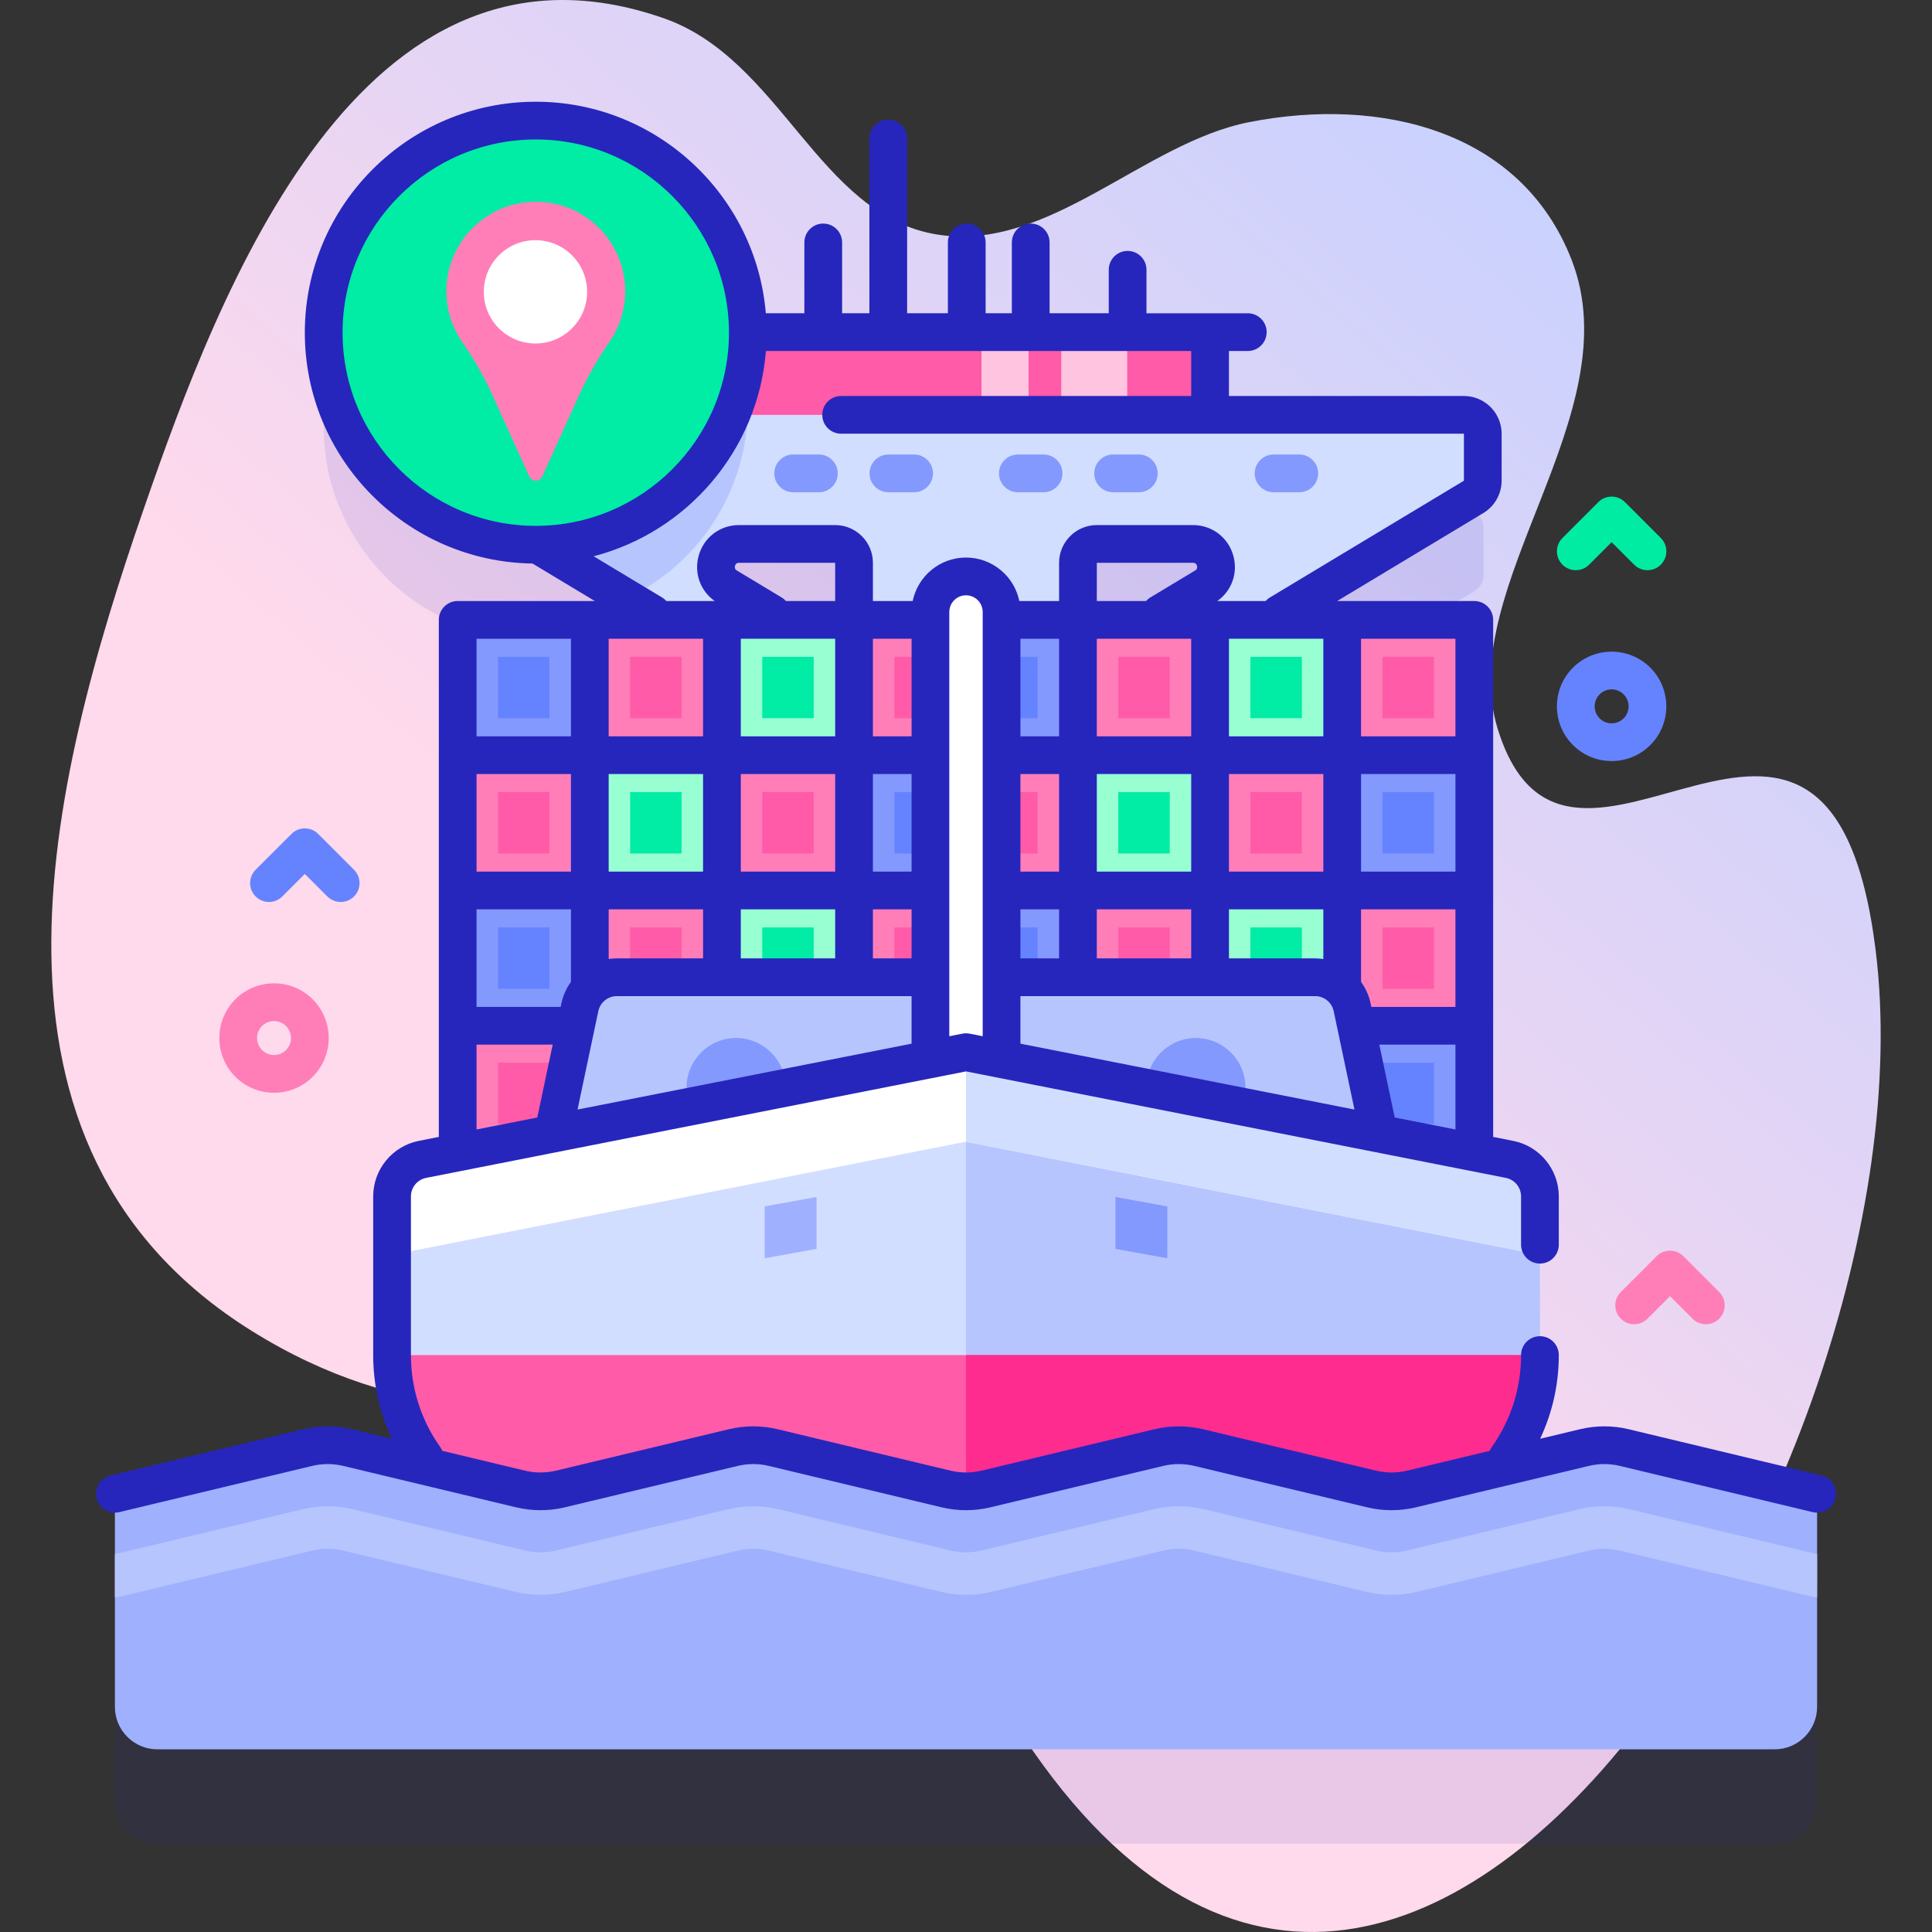 <svg id="Capa_1" enable-background="new 0 0 512 512" height="512" viewBox="0 0 512 512" width="512" xmlns="http://www.w3.org/2000/svg" xmlns:xlink="http://www.w3.org/1999/xlink"><rect x="0" y="0" width="512" height="512" fill="#333333" stroke="none"/><linearGradient id="SVGID_1_" gradientUnits="userSpaceOnUse" x1="434.539" x2="217.539" y1="47.347" y2="295.347"><stop offset="0" stop-color="#c6d1ff"/><stop offset=".583" stop-color="#e6d5f4"/><stop offset=".997" stop-color="#ffd9ec"/></linearGradient><g><g><path d="m38.145 134.71c19.974-57.707 57.562-157.818 137.712-129.893 31.204 10.872 41.003 52.164 72.37 57.311 29.626 4.861 54.704-24.255 82.89-29.776 35.014-6.859 72.067 2.317 85.37 36.48 15.916 40.874-30.997 86.737-19.655 124.062 18.708 61.564 87.863-40.471 100.229 58.88 17.304 139.025-136.801 386.519-240.619 182.998-52.643-103.199-107.815-30.825-189.876-82.161-77.922-48.747-53.805-144.567-28.421-217.901z" fill="url(#SVGID_1_)"/></g><g><g><path d="m430.404 408.609c-3.444-.822-7.035-.822-10.479 0l-22.505 5.391c6.672-8.139 10.679-18.548 10.679-29.894v-42.051c0-4.777-3.378-8.886-8.065-9.811l-9.327-1.84v-141.129h-54.136l54.158-32.598c1.503-.905 2.422-2.53 2.422-4.284v-12.453c0-2.761-2.239-5-5-5h-67.469v-16.921h9.995c2.762 0 5-2.238 5-5s-2.238-5-5-5h-26.847v-11.522c0-2.762-2.238-5-5-5s-5 2.238-5 5v11.521h-15.677v-18.77c0-2.762-2.238-5-5-5s-5 2.238-5 5v18.77h-6.952v-18.77c0-2.762-2.238-5-5-5s-5 2.238-5 5v18.77h-10.803v-46.313c0-2.762-2.238-5-5-5s-5 2.238-5 5v46.313h-7.229v-18.77c0-2.762-2.238-5-5-5s-5 2.238-5 5v18.77h-15.235c-2.598-28.627-26.648-51.061-55.952-51.061-31.039 0-56.202 25.162-56.202 56.202s25.162 56.202 56.202 56.202c.246 0 .487-.016.732-.019l33.116 19.932h-54.539v141.131l-9.327 1.84c-4.687.924-8.065 5.034-8.065 9.811v42.051c0 11.344 4.005 21.75 10.676 29.889l-22.49-5.387c-3.444-.822-7.035-.822-10.49 0l-51.145 12.257v56.469c0 6.216 5.039 11.256 11.255 11.256h428.587c6.216 0 11.255-5.039 11.255-11.256v-56.469zm-203.873-219.334h-19.009l-14.621-8.802c-5.295-3.188-3.035-11.323 3.145-11.323h25.485c2.761 0 5 2.239 5 5zm92.97-8.802-14.621 8.802h-19.009v-15.125c0-2.761 2.239-5 5-5h25.484c6.181 0 8.441 8.136 3.146 11.323z" fill="#2626bc" opacity=".1"/><g><g><path d="m393.151 114.94v12.454c0 1.754-.919 3.379-2.422 4.284l-63.968 38.502h-31.69l24.43-14.707c5.295-3.188 3.035-11.324-3.145-11.324h-25.485c-2.761 0-5 2.239-5 5v21.03h-59.34v-21.03c0-2.761-2.239-5-5-5h-25.485c-6.181 0-8.441 8.136-3.145 11.324l24.43 14.706h-31.69l-63.968-38.502c-1.503-.904-2.422-2.53-2.422-4.284v-12.453c0-2.761 2.239-5 5-5h263.9c2.762 0 5 2.239 5 5z" fill="#d2deff"/><path d="m198.14 109.94c-.8 21.44-13.61 39.8-31.89 48.57l-44.58-26.83c-1.5-.91-2.42-2.53-2.42-4.29v-12.45c0-2.76 2.24-5 5-5z" fill="#b7c5ff"/><g><g><g><path d="m121.292 271.839h35.013v35.853h-35.013z" fill="#ff7eb8"/><path d="m131.983 281.637h13.631v16.257h-13.631z" fill="#ff5ba8"/></g><g><g><g><path d="m226.332 235.984h35.013v35.853h-35.013z" fill="#ff7eb8"/><path d="m237.023 245.782h13.631v16.257h-13.631z" fill="#ff5ba8"/></g><g><path d="m191.319 235.984h35.013v35.853h-35.013z" fill="#97ffd2"/><path d="m202.01 245.782h13.631v16.257h-13.631z" fill="#01eca5"/></g><g><path d="m156.305 235.984h35.013v35.853h-35.013z" fill="#ff7eb8"/><path d="m166.996 245.782h13.631v16.257h-13.631z" fill="#ff5ba8"/></g><g><path d="m121.292 235.984h35.013v35.853h-35.013z" fill="#8399fe"/><path d="m131.983 245.782h13.631v16.257h-13.631z" fill="#6583fe"/></g></g></g><g><g><g><path d="m121.292 200.13h35.013v35.853h-35.013z" fill="#ff7eb8"/><path d="m131.983 209.928h13.631v16.257h-13.631z" fill="#ff5ba8"/></g><g><path d="m156.305 200.13h35.013v35.853h-35.013z" fill="#97ffd2"/><path d="m166.996 209.928h13.631v16.257h-13.631z" fill="#01eca5"/></g><g><path d="m191.319 200.13h35.013v35.853h-35.013z" fill="#ff7eb8"/><path d="m202.01 209.928h13.631v16.257h-13.631z" fill="#ff5ba8"/></g><g><path d="m226.332 200.13h35.013v35.853h-35.013z" fill="#8399fe"/><path d="m237.023 209.928h13.631v16.257h-13.631z" fill="#6583fe"/></g></g></g><g><g><g><path d="m226.332 164.275h35.013v35.853h-35.013z" fill="#ff7eb8"/><path d="m237.023 174.073h13.631v16.257h-13.631z" fill="#ff5ba8"/></g><g><path d="m191.319 164.275h35.013v35.853h-35.013z" fill="#97ffd2"/><path d="m202.01 174.073h13.631v16.257h-13.631z" fill="#01eca5"/></g><g><path d="m156.305 164.275h35.013v35.853h-35.013z" fill="#ff7eb8"/><path d="m166.996 174.073h13.631v16.257h-13.631z" fill="#ff5ba8"/></g><g><path d="m121.292 164.275h35.013v35.853h-35.013z" fill="#8399fe"/><path d="m131.983 174.073h13.631v16.257h-13.631z" fill="#6583fe"/></g></g></g></g><g><g><path d="m355.695 271.839h35.013v35.853h-35.013z" fill="#8399fe"/><path d="m366.386 281.637h13.631v16.257h-13.631z" fill="#6583fe"/></g><g><g><g><path d="m355.695 235.984h35.013v35.853h-35.013z" fill="#ff7eb8"/><path d="m366.386 245.782h13.631v16.257h-13.631z" fill="#ff5ba8"/></g><g><path d="m320.681 235.984h35.013v35.853h-35.013z" fill="#97ffd2"/><path d="m331.372 245.782h13.631v16.257h-13.631z" fill="#01eca5"/></g><g><path d="m285.668 235.984h35.013v35.853h-35.013z" fill="#ff7eb8"/><path d="m296.359 245.782h13.631v16.257h-13.631z" fill="#ff5ba8"/></g><g><path d="m250.655 235.984h35.013v35.853h-35.013z" fill="#8399fe"/><path d="m261.346 245.782h13.631v16.257h-13.631z" fill="#6583fe"/></g></g></g><g><g><g><path d="m250.655 200.13h35.013v35.853h-35.013z" fill="#ff7eb8"/><path d="m261.345 209.928h13.631v16.257h-13.631z" fill="#ff5ba8"/></g><g><path d="m285.668 200.13h35.013v35.853h-35.013z" fill="#97ffd2"/><path d="m296.359 209.928h13.631v16.257h-13.631z" fill="#01eca5"/></g><g><path d="m320.681 200.13h35.013v35.853h-35.013z" fill="#ff7eb8"/><path d="m331.372 209.928h13.631v16.257h-13.631z" fill="#ff5ba8"/></g><g><path d="m355.695 200.13h35.013v35.853h-35.013z" fill="#8399fe"/><path d="m366.386 209.928h13.631v16.257h-13.631z" fill="#6583fe"/></g></g></g><g><g><g><path d="m355.695 164.275h35.013v35.853h-35.013z" fill="#ff7eb8"/><path d="m366.386 174.073h13.631v16.257h-13.631z" fill="#ff5ba8"/></g><g><path d="m320.681 164.275h35.013v35.853h-35.013z" fill="#97ffd2"/><path d="m331.372 174.073h13.631v16.257h-13.631z" fill="#01eca5"/></g><g><path d="m285.668 164.275h35.013v35.853h-35.013z" fill="#ff7eb8"/><path d="m296.359 174.073h13.631v16.257h-13.631z" fill="#ff5ba8"/></g><g><path d="m250.655 164.275h35.013v35.853h-35.013z" fill="#8399fe"/><path d="m261.346 174.073h13.631v16.257h-13.631z" fill="#6583fe"/></g></g></g></g></g><path d="m366.654 306.348h-221.308l8.325-39.429c.976-4.625 5.058-7.934 9.784-7.934h185.09c4.727 0 8.808 3.309 9.784 7.934z" fill="#b7c5ff"/><g fill="#8399fe"><circle cx="195.074" cy="288.217" r="13.131"/><circle cx="316.926" cy="288.217" r="13.131"/></g><path d="m265.423 282.666h-18.846v-120.486c0-5.204 4.219-9.423 9.423-9.423 5.204 0 9.423 4.219 9.423 9.423z" fill="#fff"/><path d="m360.912 406.295h-209.824c-26.061 0-47.188-21.127-47.188-47.188v-42.051c0-4.777 3.378-8.887 8.065-9.811l144.035-28.409 144.035 28.409c4.686.924 8.065 5.034 8.065 9.811v42.051c0 26.061-21.127 47.188-47.188 47.188z" fill="#d2deff"/><path d="m256 278.836 144.035 28.409c4.686.924 8.065 5.034 8.065 9.811v42.051c0 26.061-21.127 47.188-47.188 47.188h-104.912z" fill="#b7c5ff"/><path d="m408.1 317.06v15.49l-152.1-30-152.1 30v-15.49c0-4.777 3.378-8.887 8.065-9.811l144.035-28.409 144.035 28.409c4.687.924 8.065 5.034 8.065 9.811z" fill="#fff"/><path d="m256 278.84 144.035 28.409c4.687.924 8.065 5.034 8.065 9.811v15.49l-152.1-30z" fill="#d2deff"/><path d="m360.912 406.295h-209.824c-26.061 0-47.188-21.127-47.188-47.188h304.2c0 26.061-21.127 47.188-47.188 47.188z" fill="#ff5ba8"/><path d="m408.1 359.11c0 13.03-5.28 24.83-13.82 33.36-8.54 8.54-20.34 13.82-33.37 13.82h-104.91v-47.18z" fill="#fe2c8f"/><g><path d="m481.549 395.866v56.469c0 6.216-5.039 11.256-11.256 11.256h-428.587c-6.216 0-11.256-5.039-11.256-11.256v-56.469l51.145-12.257c3.455-.822 7.046-.822 10.49 0l45.911 10.996c3.444.822 7.035.822 10.479 0l45.9-10.996c3.444-.822 7.046-.822 10.49 0l45.9 10.996c3.444.822 7.035.822 10.49 0l45.889-10.996c3.456-.822 7.046-.822 10.49 0l45.9 10.996c3.444.822 7.035.822 10.49 0l45.9-10.996c3.444-.822 7.035-.822 10.479 0z" fill="#9fb0fe"/><g><path d="m481.549 411.872v11.413c-.439 0-.867-.045-1.306-.146l-51.145-12.257c-2.578-.608-5.29-.608-7.868 0l-45.9 10.997c-4.288 1.024-8.813 1.024-13.101 0l-45.9-10.997c-2.577-.608-5.29-.608-7.868 0l-45.9 10.997c-4.288 1.024-8.813 1.024-13.102 0l-45.911-10.997c-2.566-.608-5.29-.608-7.856 0l-45.9 10.997c-4.288 1.024-8.824 1.024-13.113 0l-45.9-10.997c-2.578-.608-5.301-.608-7.868 0l-51.156 12.257c-.439.101-.878.158-1.306.158v-11.425l49.839-11.931c4.288-1.024 8.824-1.024 13.101 0l45.911 10.997c2.577.608 5.29.608 7.868 0l45.9-10.997c4.288-1.024 8.813-1.024 13.101 0l45.9 10.997c2.578.608 5.301.608 7.868 0l45.9-10.997c4.288-1.024 8.824-1.024 13.113 0l45.9 10.997c2.566.608 5.29.608 7.856 0l45.9-10.997c4.288-1.024 8.824-1.024 13.113 0z" fill="#b7c5ff"/></g></g><path d="" style="fill:none;stroke:#2626bc;stroke-width:10;stroke-linecap:round;stroke-linejoin:round;stroke-miterlimit:10"/><g><g><g><path d="m174.49 130.45h-6.816c-2.762 0-5-2.238-5-5s2.238-5 5-5h6.816c2.762 0 5 2.238 5 5s-2.239 5-5 5z" fill="#8399fe"/></g><g><path d="m217.013 130.45h-6.816c-2.762 0-5-2.238-5-5s2.238-5 5-5h6.816c2.762 0 5 2.238 5 5s-2.238 5-5 5z" fill="#8399fe"/></g><g><path d="m242.254 130.45h-6.816c-2.762 0-5-2.238-5-5s2.238-5 5-5h6.816c2.762 0 5 2.238 5 5s-2.238 5-5 5z" fill="#8399fe"/></g></g><g><g><path d="m337.51 130.45h6.816c2.762 0 5-2.238 5-5s-2.238-5-5-5h-6.816c-2.762 0-5 2.238-5 5s2.239 5 5 5z" fill="#8399fe"/></g><g><path d="m294.987 130.45h6.816c2.762 0 5-2.238 5-5s-2.238-5-5-5h-6.816c-2.762 0-5 2.238-5 5s2.238 5 5 5z" fill="#8399fe"/></g><g><path d="m269.746 130.45h6.816c2.762 0 5-2.238 5-5s-2.238-5-5-5h-6.816c-2.762 0-5 2.238-5 5s2.238 5 5 5z" fill="#8399fe"/></g></g></g><path d="m191.318 88.019h129.363v21.921h-129.363z" fill="#ff5ba8"/><g fill="#ffc4df"><path d="m281.241 88.019h17.491v21.921h-17.491z"/><path d="m260.1 88.019h12.491v21.921h-12.491z"/></g></g><g><path d="m216.399 330.962-13.751 2.5v-13.751l13.751-2.5z" fill="#9fb0fe"/><path d="m295.601 330.962 13.751 2.5v-13.751l-13.751-2.5z" fill="#8399fe"/></g></g><g><circle cx="141.983" cy="88.16" fill="#01eca5" r="56.202"/><g><path d="m165.679 77.165c0-13.31-10.973-24.056-24.366-23.686-12.734.352-22.973 10.851-23.025 23.589-.02 5.045 1.537 9.725 4.205 13.576 3.078 4.442 5.771 9.138 8.001 14.06l9.772 21.565c.669 1.476 2.765 1.476 3.434 0l9.846-21.729c2.221-4.902 4.946-9.55 7.99-13.988 2.613-3.81 4.143-8.42 4.143-13.387z" fill="#ff7eb8"/><circle cx="141.9" cy="77.34" fill="#fff" r="13.69"/></g></g></g><path d="m72.619 289.587c-3.873 0-7.515-1.509-10.254-4.248-5.653-5.653-5.653-14.852.001-20.505 5.652-5.654 14.854-5.654 20.506 0 5.654 5.653 5.654 14.852 0 20.505-2.738 2.739-6.38 4.248-10.253 4.248zm0-18.998c-1.152 0-2.305.438-3.183 1.315-1.754 1.755-1.754 4.609 0 6.364.851.851 1.98 1.318 3.183 1.318s2.332-.468 3.182-1.318c1.755-1.755 1.755-4.609.001-6.364-.878-.877-2.031-1.315-3.183-1.315z" fill="#ff7eb8"/><path d="m427.1 201.686c-3.713 0-7.426-1.413-10.252-4.24-2.739-2.738-4.248-6.379-4.248-10.253 0-3.873 1.509-7.514 4.248-10.253 5.653-5.655 14.854-5.653 20.505 0 5.653 5.654 5.653 14.854 0 20.506-2.827 2.826-6.54 4.24-10.253 4.24zm.001-18.992c-1.152 0-2.305.438-3.183 1.315-.85.851-1.318 1.981-1.318 3.183s.468 2.332 1.318 3.182c1.754 1.756 4.608 1.755 6.364.001 1.754-1.755 1.754-4.61-.001-6.365-.877-.877-2.029-1.316-3.18-1.316z" fill="#6583fe"/><path d="m452.068 350.936c-1.279 0-2.56-.488-3.535-1.465l-5.965-5.964-5.965 5.964c-1.951 1.953-5.119 1.953-7.07 0-1.953-1.952-1.953-5.118 0-7.07l9.5-9.5c1.951-1.953 5.119-1.953 7.07 0l9.5 9.5c1.953 1.952 1.953 5.118 0 7.07-.975.976-2.255 1.465-3.535 1.465z" fill="#ff7eb8"/><path d="m90.281 239.031c-1.279 0-2.56-.488-3.535-1.465l-5.965-5.964-5.965 5.964c-1.951 1.953-5.119 1.953-7.07 0-1.953-1.952-1.953-5.118 0-7.07l9.5-9.5c1.951-1.953 5.119-1.953 7.07 0l9.5 9.5c1.953 1.952 1.953 5.118 0 7.07-.975.977-2.255 1.465-3.535 1.465z" fill="#6583fe"/><path d="m436.6 151.107c-1.279 0-2.56-.488-3.535-1.465l-5.965-5.964-5.965 5.964c-1.951 1.953-5.119 1.953-7.07 0-1.953-1.952-1.953-5.118 0-7.07l9.5-9.5c1.951-1.953 5.119-1.953 7.07 0l9.5 9.5c1.953 1.952 1.953 5.118 0 7.07-.976.977-2.256 1.465-3.535 1.465z" fill="#00eca2"/></g><path d="m116.292 301.297-5.294 1.044c-7.01 1.382-12.098 7.57-12.098 14.716v42.051c0 7.756 1.7 15.282 4.952 22.179l-10.605-2.54c-4.185-.998-8.614-.998-12.816.001l-51.145 12.257c-2.686.644-4.341 3.342-3.697 6.027s3.341 4.341 6.027 3.697l51.137-12.255c2.681-.638 5.507-.638 8.168-.002l45.915 10.997c4.188 1 8.614.999 12.806-.001l45.896-10.995c2.671-.638 5.497-.639 8.164-.001l45.904 10.997c4.186.999 8.614 1 12.815-.001l45.881-10.994c2.68-.638 5.506-.638 8.168-.002l45.904 10.997c4.186.999 8.615 1 12.816-.001l45.896-10.995c2.668-.638 5.487-.637 8.153-.001l51.145 12.257c.392.094.783.139 1.169.139 2.26 0 4.309-1.542 4.858-3.836.644-2.686-1.012-5.384-3.697-6.027l-51.148-12.258c-4.188-1.001-8.615-.998-12.806.001l-10.614 2.543c3.253-6.897 4.953-14.425 4.953-22.182 0-2.762-2.238-5-5-5s-5 2.238-5 5c0 8.792-2.688 17.225-7.774 24.387-.225.316-.397.652-.539.996l-21.918 5.251c-2.68.639-5.504.637-8.168.002l-45.904-10.997c-4.184-.998-8.613-.998-12.816.001l-45.881 10.994c-2.68.639-5.505.637-8.167.002l-45.904-10.997c-4.191-1-8.621-1-12.816.001l-45.896 10.995c-2.67.637-5.491.636-8.153.001l-21.95-5.257c-.142-.342-.313-.677-.537-.992-5.086-7.162-7.774-15.595-7.774-24.387v-42.051c0-2.382 1.695-4.444 4.032-4.905l143.066-28.22 143.068 28.219c2.336.461 4.031 2.523 4.031 4.905v12.798c0 2.762 2.238 5 5 5s5-2.238 5-5v-12.798c0-7.146-5.088-13.334-12.097-14.716l-5.295-1.044v-137.02c0-2.762-2.238-5-5-5h-35.013s0 0 0 0h-1.322l38.734-23.314c2.987-1.798 4.844-5.081 4.844-8.568v-12.454c0-5.514-4.486-10-10-10h-62.269v-11.922h4.995c2.762 0 5-2.238 5-5s-2.238-5-5-5h-26.846v-11.522c0-2.762-2.238-5-5-5s-5 2.238-5 5v11.521h-15.677v-18.77c0-2.762-2.238-5-5-5s-5 2.238-5 5v18.77h-6.952v-18.77c0-2.762-2.238-5-5-5s-5 2.238-5 5v18.77h-10.803v-46.313c0-2.762-2.238-5-5-5s-5 2.238-5 5v46.313h-7.229v-18.77c0-2.762-2.238-5-5-5s-5 2.238-5 5v18.77h-10.217c-2.622-31.348-28.956-56.061-60.969-56.061-33.747 0-61.202 27.455-61.202 61.201 0 33.457 26.989 60.714 60.338 61.18l16.509 9.937h-1.322s0 0 0 0h-35.013c-2.762 0-5 2.238-5 5v137.022zm90.922-142.922-11.935-7.185c-.195-.118-.716-.432-.492-1.236s.83-.804 1.059-.804h25.484v10.126h-13.043c-.313-.338-.659-.651-1.073-.901zm-80.922 72.607v-25.852h25.013v25.852zm35.014 0v-25.852h25.013v25.852zm60.026 0h-25.013v-25.852h25.013zm10-25.851h10.245v25.852h-10.245zm-10-35.855v25.852h-25.013v-25.852zm-95.04 71.709h25.013v19.236c-1.203 1.657-2.084 3.572-2.526 5.664l-.201.951h-22.286zm35.014 0h25.013v12.999h-22.863c-.728 0-1.444.066-2.149.169v-13.168zm35.013 0h25.013v12.999h-25.013zm35.013 0h10.245v12.999h-10.245zm10.245-45.857h-10.245v-25.852h10.245zm-55.259 0h-25.013v-25.852h25.013zm-27.755 72.824c.485-2.299 2.542-3.968 4.892-3.968h78.122v12.6l-88.523 17.461zm96.469 5.979-3.455.682v-112.433c0-2.438 1.984-4.423 4.423-4.423s4.423 1.984 4.423 4.423v112.433l-3.455-.682c-.639-.127-1.297-.127-1.936 0zm25.636-104.655v25.852h-10.245v-25.852zm45.014 61.706v-25.852h25.013v25.852zm-35.014-25.851h25.013v25.852h-25.013zm-20.245 0h10.245v25.852h-10.245zm115.285 61.706h-22.286l-.201-.951c-.442-2.093-1.323-4.007-2.526-5.664v-19.236h25.013zm0-35.855h-25.013v-25.852h25.013zm-70.027-61.706v25.852h-25.013v-25.852zm-45.258 71.709h10.245v12.999h-10.245zm20.245 0h25.013v12.999h-25.013zm35.014 0h25.013v13.168c-.705-.104-1.421-.169-2.149-.169h-22.863v-12.999zm25.012-71.709v25.852h-25.013v-25.852zm-33.973-18.086-11.935 7.185c-.415.25-.76.563-1.073.901h-13.043v-10.126h25.484c.229 0 .835 0 1.059.804.224.805-.297 1.118-.492 1.236zm-46.298 112.794h78.122c2.35 0 4.406 1.669 4.892 3.968l5.509 26.093-88.523-17.461zm99.188 32.165-4.077-19.309h20.174v22.484zm-8.916-126.873h25.013v25.852h-25.013zm-269.914-81.117c0-28.232 22.969-51.201 51.202-51.201 28.232 0 51.201 22.969 51.201 51.201 0 28.233-22.969 51.202-51.201 51.202-28.233 0-51.202-22.968-51.202-51.202zm84.74 70.215-18.206-10.958c24.835-6.43 43.582-28.105 45.659-54.397h112.708v11.921h-92.772c-2.762 0-5 2.238-5 5s2.238 5 5 5h165.04v12.454l-51.471 30.98c-.415.25-.761.564-1.074.902h-12.797c3.813-2.708 5.511-7.421 4.239-11.999-1.351-4.861-5.647-8.127-10.693-8.127h-25.484c-5.514 0-10 4.486-10 10v10.126h-10.541c-1.347-6.566-7.17-11.52-14.129-11.52s-12.782 4.953-14.129 11.52h-10.541v-10.126c0-5.514-4.486-10-10-10h-25.484c-5.046 0-9.343 3.266-10.693 8.127-1.272 4.578.426 9.292 4.239 11.999h-12.797c-.313-.338-.66-.652-1.074-.902zm-49.229 10.902h25.013v25.852h-25.013zm0 107.564h20.174l-4.077 19.309-16.097 3.175z" fill="#2626bc"/></g></svg>
